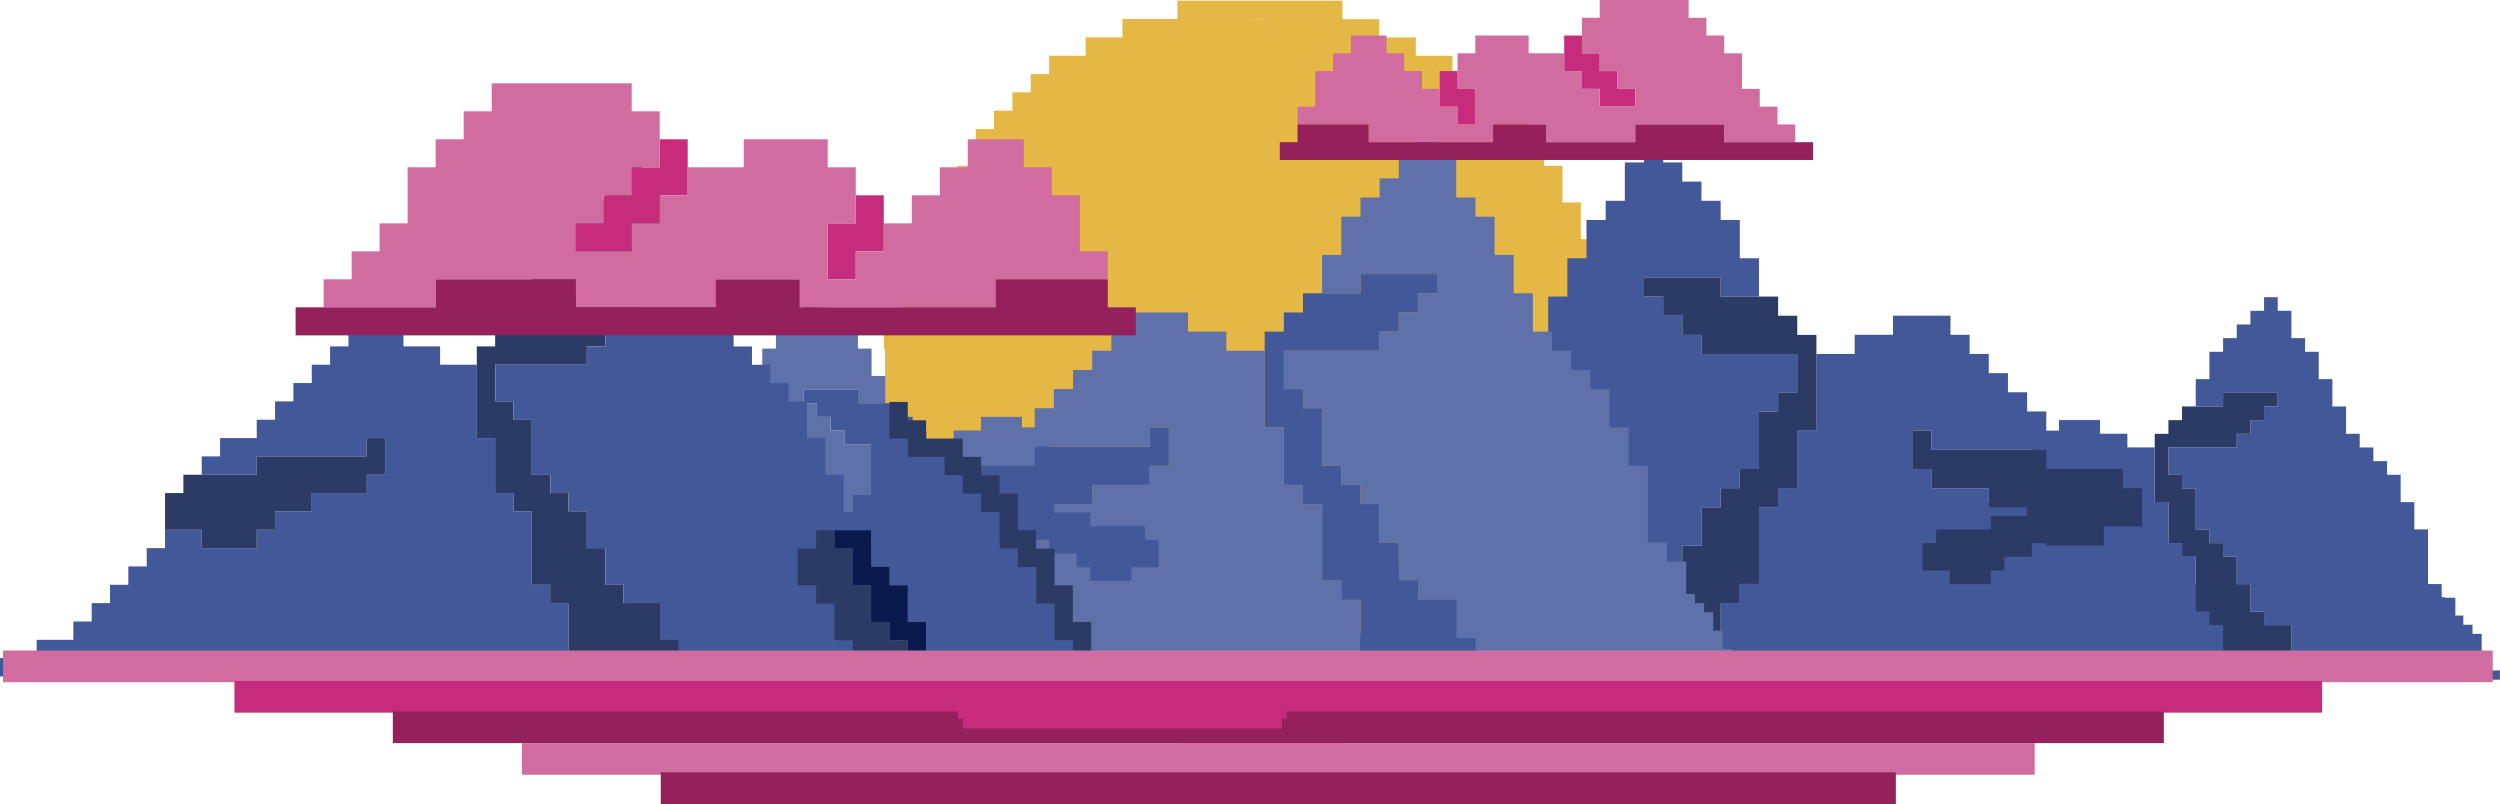 <?xml version="1.0" encoding="UTF-8"?>
<svg xmlns="http://www.w3.org/2000/svg" viewBox="0 0 1026.25 330.04">
  <g id="Soleil">
    <path id="Soleil-2" data-name="Soleil" d="m672.25,136.04h-.75v-7.77h-7.51v-15.04h-7.53v-15.06h-7.53v-15.06h-7.53v-15.04h-7.53v-7.53h-7.51v-15.06h-7.53v-7.53h-15.06v-7.51h-7.53v-7.53h-15.04v-7.53h-15.06v-7.53h-15.06V.28h-67.75v7.53h-22.58v7.53h-15.06v7.53h-15.04v7.53h-7.53v7.51h-7.53v7.53h-7.53v7.53h-7.53v15.06h-7.53v15.04h-7.51v15.06h-7.53v15.06h-7.53v15.04h-7.53v15.06h.4v25.71h.1v14.81h7.51v15.04h7.53v15.06h7.53v15.06h7.53v15.04h7.53v7.53h7.51v15.06h7.53v7.53h15.06v7.51h7.53v7.53h15.04v7.53h15.06v7.53h15.06v7.53h67.75v-7.53h22.58v-7.53h15.06v-7.53h15.04v-7.53h7.53v-7.51h7.53v-7.53h7.53v-7.53h7.53v-15.06h7.53v-15.04h7.51v-15.06h7.53v-15.06h7.53v-15.04h7.53v-14.81h.25v-33Zm-256.22,123.09v-.76c.22.25.44.51.66.76h-.66Zm7.53,7.53v-.42c.14.14.29.28.44.42h-.44Zm97.88,37.64h-7.53v-.1c1.25.03,2.5.09,3.76.09s2.52-.06,3.77-.1v.1Zm97.38-251.31v.76c-.22-.25-.44-.51-.66-.76h.66Zm-7.53-7.53v.42c-.14-.14-.29-.28-.44-.42h.44Zm-97.88-37.64h7.53v.1c-1.25-.03-2.5-.09-3.76-.09s-2.52.06-3.77.1v-.1Z" style="fill: #e5b845;"/>
  </g>
  <g id="Montagne_Droite">
    <polygon points="698.45 216.13 698.45 208.26 706.32 208.26 706.32 200.39 714.19 200.39 714.19 192.52 722.06 192.52 722.06 184.65 722.06 176.8 722.06 168.94 729.92 168.94 729.92 161.07 737.77 161.07 737.77 153.2 737.77 145.33 729.92 145.33 722.06 145.33 714.19 145.33 706.32 145.33 698.45 145.33 698.45 137.48 690.58 137.48 690.58 129.61 682.73 129.61 682.73 121.74 674.86 121.74 674.86 113.88 682.73 113.88 690.58 113.88 698.45 113.88 706.32 113.88 706.32 121.74 714.19 121.74 722.06 121.74 722.06 113.88 722.06 106.01 714.19 106.01 714.19 98.16 714.19 90.29 706.32 90.29 706.32 82.42 698.45 82.42 698.45 74.55 690.58 74.55 690.58 66.68 682.73 66.68 682.73 58.84 674.86 58.84 674.86 66.68 667 66.68 667 74.55 667 82.42 659.13 82.42 659.13 90.29 651.26 90.29 651.26 98.16 651.26 106.01 643.41 106.01 643.41 113.88 643.41 121.74 635.54 121.74 635.54 129.61 635.54 137.48 627.67 137.48 627.67 145.33 619.8 145.33 619.8 153.2 611.94 153.2 611.94 161.07 604.09 161.07 604.09 168.94 604.09 176.8 596.22 176.8 596.22 184.65 596.22 192.52 588.35 192.52 588.35 200.39 588.35 208.26 588.35 216.13 588.35 224 580.48 224 580.48 231.84 572.61 231.84 572.61 239.71 572.61 245.16 569.02 245.16 569.02 248.92 565.25 248.92 565.25 252.68 561.5 252.68 561.5 256.45 561.5 260.22 557.73 260.22 557.73 263.98 557.73 267.74 553.97 267.74 553.97 271.5 553.97 275.27 550.2 275.27 550.2 279.04 553.97 279.04 557.73 279.04 561.5 279.04 565.25 279.04 569.02 279.04 572.61 279.04 572.79 279.04 576.55 279.04 580.32 279.04 580.48 279.04 584.07 279.04 587.84 279.04 588.35 279.04 591.61 279.04 595.37 279.04 596.22 279.04 599.14 279.04 602.89 279.04 604.09 279.04 611.94 279.04 619.8 279.04 627.67 279.04 635.54 279.04 643.41 279.04 651.26 279.04 659.13 279.04 659.13 271.17 659.13 263.32 667 263.32 667 255.45 667 247.58 674.86 247.58 682.73 247.58 682.73 239.71 690.58 239.71 690.58 231.84 690.58 224 698.45 224 698.45 216.13" style="fill: #425899;"/>
    <path d="m1022.5,275.27v-3.77h-3.77v-11.29h-3.77v-3.77h-3.77v-3.77h-3.27v-7.3h-4.25v-.22h-1.36v-5.38h-5.61v-22.45h-5.61v-11.21h-5.61v-11.22h-5.6v-5.61h-5.61v-5.61h-5.61v-5.6h-5.61v-11.22h-5.61v-11.22h-5.6v-11.21h-5.61v-5.61h-5.61v-11.22h-5.61v-5.6h-5.61v5.6h-5.6v5.61h-5.61v5.61h-5.61v5.61h-5.61v11.21h-5.61v11.22h11.22v-5.61h22.43v5.61h-5.61v5.61h-5.6v5.61h-5.61v5.6h-28.05v11.22h5.6v5.61h5.61v16.82h5.61v5.61h5.61v5.61h5.61v11.22h5.61v11.21h5.6v5.61h11.22v11.22h5.61v3.34h-11.82v-7.85h-15.74v-7.87h-7.87v-7.87h-7.87v-7.87h-1.59v-11.16h-5.61v-5.61h-5.6v-16.82h-5.61v-22.45h-11.22v-5.6h-11.21v-5.61h-16.84v4.34h-5.23v-7.87h-7.87v-7.87h-7.87v-7.87h-7.87v-7.87h-7.85v-7.85h-7.87v-7.87h-23.61v7.87h-15.72v7.85h-15.74v31.47h-7.87v23.59h-7.85v7.87h-7.87v31.45h-7.87v7.87h-7.87v23.59h-7.87v7.87h40.24s5.61,0,5.61,0h173.89s.49,0,.49,0h27.56s5.61,0,5.61,0h56.09s3.27,0,3.27,0h15.05v-3.77h-3.76Zm-190.34-63.55h18.71v-5.6h5.61v11.21h-5.61v5.61h-10.84v-6.82h-7.87v-4.41Zm1.89-22.43h-5.61v5.61h-5.61v5.61h-5.61v5.61h-.79v-5.73h-23.59v-7.87h-7.87v-15.72h7.87v7.85h41.21v4.64Z" style="fill: #425899;"/>
    <polygon points="940.62 267.83 940.62 262.21 940.62 256.6 935 256.6 929.39 256.6 929.39 250.99 923.79 250.99 923.79 245.38 923.79 239.78 918.18 239.78 918.18 234.17 918.18 228.56 912.57 228.56 912.57 222.95 906.96 222.95 906.96 217.33 901.35 217.33 901.35 211.72 901.35 206.12 901.35 200.51 895.73 200.51 895.73 194.9 890.14 194.9 890.14 189.29 890.14 183.68 895.73 183.68 901.35 183.68 906.96 183.68 912.57 183.68 918.18 183.68 918.18 178.08 923.79 178.08 923.79 172.47 929.39 172.47 929.39 166.85 935 166.85 935 161.24 929.39 161.24 923.79 161.24 918.18 161.24 912.57 161.24 912.57 166.85 906.96 166.85 901.35 166.85 895.73 166.85 895.73 172.47 890.14 172.47 890.14 178.08 884.52 178.08 884.52 183.68 884.52 189.29 884.52 194.9 884.52 200.51 884.52 206.12 890.14 206.12 890.14 211.72 890.14 217.33 890.14 222.95 895.73 222.95 895.73 228.56 901.35 228.56 901.35 234.17 901.35 239.78 901.35 245.38 901.35 250.99 906.96 250.99 906.96 256.6 912.57 256.6 912.57 262.21 912.57 267.83 912.57 273.42 918.18 273.42 918.18 279.04 923.79 279.04 929.39 279.04 935 279.04 940.62 279.04 946.23 279.04 946.23 273.42 946.23 267.83 940.62 267.83" style="fill: #2c3a66;"/>
    <polygon points="737.77 129.61 729.92 129.61 729.92 121.74 722.06 121.74 714.19 121.74 706.32 121.74 706.32 113.88 698.45 113.88 690.58 113.88 682.73 113.88 674.86 113.88 674.86 121.74 682.73 121.74 682.73 129.61 690.58 129.61 690.58 137.48 698.45 137.48 698.45 145.33 706.32 145.33 714.19 145.33 722.06 145.33 729.92 145.33 737.77 145.33 737.77 153.2 737.77 161.07 729.92 161.07 729.92 168.94 722.06 168.94 722.06 176.8 722.06 184.65 722.06 192.52 714.19 192.52 714.19 200.39 706.32 200.39 706.32 208.26 698.45 208.26 698.45 216.13 698.45 224 690.58 224 690.58 231.84 690.58 239.71 682.73 239.71 682.73 247.58 674.86 247.58 667 247.58 667 255.45 667 263.32 659.13 263.32 659.13 271.17 659.13 279.04 667 279.04 674.86 279.04 682.73 279.04 690.58 279.04 698.45 279.04 698.45 271.17 706.32 271.17 706.32 263.32 706.32 255.45 706.32 247.58 714.19 247.58 714.19 239.71 722.06 239.71 722.06 231.84 722.06 224 722.06 216.13 722.06 208.26 729.92 208.26 729.92 200.39 737.77 200.39 737.77 192.52 737.77 184.65 737.77 176.8 745.64 176.8 745.64 168.94 745.64 161.07 745.64 153.2 745.64 145.33 745.64 137.48 737.77 137.48 737.77 129.61" style="fill: #2c3a66;"/>
    <polygon points="871.48 192.52 863.61 192.52 855.74 192.52 847.89 192.52 840.02 192.52 840.02 184.65 832.16 184.65 824.29 184.65 816.42 184.65 808.57 184.65 800.7 184.65 792.83 184.65 792.83 176.8 784.96 176.8 784.96 184.65 784.96 192.52 792.83 192.52 792.83 200.39 800.7 200.39 808.57 200.39 816.42 200.39 816.42 208.26 824.29 208.26 832.16 208.26 832.16 211.72 828.43 211.72 822.82 211.72 817.21 211.72 817.21 217.33 811.6 217.33 806 217.33 800.39 217.33 794.78 217.33 794.78 222.95 789.16 222.95 789.16 228.56 789.16 234.17 794.78 234.17 800.39 234.17 800.39 239.78 806 239.78 811.6 239.78 817.21 239.78 817.21 234.17 822.82 234.17 822.82 228.56 828.43 228.56 834.05 228.56 834.05 222.95 839.64 222.95 840.02 222.95 840.02 224 847.89 224 855.74 224 863.61 224 863.61 216.13 871.48 216.13 879.35 216.13 879.35 208.26 879.35 200.39 871.48 200.39 871.48 192.52" style="fill: #2c3a66;"/>
  </g>
  <g id="Montagne_Centre">
    <path d="m558.47,261.97v-15.74h-7.87v-7.87h-7.87v-31.45h-7.87v-7.87h-7.85v-23.59h-7.87v-31.47h-15.74v-7.85h-15.72v-7.87h-23.61v7.87h-7.87v7.85h-7.85v7.87h-7.87v7.87h-7.87v7.87h-7.87v7.87h-5.23v-4.34h-16.84v5.61h-11.21v5.6h-11.22v22.45h-5.61v16.82h-5.6v5.61h-5.61v11.16h-7.59v7.87h-1.87v7.87h-7.87v7.87h-15.74v7.85h-11.82v-3.34h5.61v-11.22h11.22v-5.61h5.6v-11.21h5.61v-11.22h5.61v-5.61h5.61v-5.61h5.61v-16.82h5.61v-5.61h5.6v-11.22h-28.05v-5.6h-5.61v-5.61h-5.6v-5.61h-5.61v-5.61h22.43v5.61h11.22v-11.22h-5.61v-11.21h-5.61v-5.61h-5.61v-5.61h-5.61v-5.61h-5.6v-5.6h-5.61v5.6h-5.61v11.22h-5.61v5.61h-5.61v11.21h-5.6v11.22h-5.61v11.22h-5.61v5.6h-5.61v5.61h-5.61v5.61h-5.6v11.22h-5.61v11.21h-5.61v22.45h-5.61v5.38h-1.36v.22h-4.25v7.3h-3.27v3.77h-3.77v3.77h-3.77v11.29h-3.77v3.77h-3.76v3.77h18.32s5.61,0,5.61,0h56.09s3.97,0,3.97,0h24.07s5.61,0,5.61,0h173.89s.91,0,.91,0h39.32v-7.87h-7.87v-7.85Zm-144.55-57.19v5.6h18.71v4.41h-7.87v6.82h-10.84v-5.61h-5.61v-11.21h5.61Zm34.45-21.47h23.59v-7.85h7.87v15.72h-7.87v7.87h-23.59v5.73h-.79v-5.61h-5.61v-5.61h-5.61v-5.61h-5.61v-4.64h17.63Z" style="fill: #5e71a8;"/>
    <polygon points="710.82 273.93 710.82 270.16 710.82 266.39 707.05 266.39 707.05 262.64 707.05 258.87 703.29 258.87 703.29 255.11 703.29 251.34 699.53 251.34 699.53 247.57 695.76 247.57 695.76 243.82 692.17 243.82 692.17 238.37 692.17 230.5 684.3 230.5 684.3 222.65 676.43 222.65 676.43 214.78 676.43 206.91 676.43 199.05 676.43 191.18 668.57 191.18 668.57 183.31 668.57 175.46 660.7 175.46 660.7 167.59 660.7 159.72 652.85 159.72 652.85 151.85 644.98 151.85 644.98 143.99 637.11 143.99 637.11 136.14 629.24 136.14 629.24 128.27 629.24 120.4 621.37 120.4 621.37 112.53 621.37 104.66 613.53 104.66 613.53 96.81 613.53 88.95 605.66 88.95 605.66 81.08 597.79 81.08 597.79 73.21 597.79 65.34 589.92 65.34 589.92 57.49 582.05 57.49 582.05 65.34 574.2 65.34 574.2 73.21 566.33 73.21 566.33 81.08 558.47 81.08 558.47 88.95 550.6 88.95 550.6 96.81 550.6 104.66 542.73 104.66 542.73 112.53 542.73 120.4 550.6 120.4 558.47 120.4 558.47 112.53 566.33 112.53 574.2 112.53 582.05 112.53 589.92 112.53 589.92 120.4 582.05 120.4 582.05 128.27 574.2 128.27 574.2 136.14 566.33 136.14 566.33 143.99 558.47 143.99 550.6 143.99 542.73 143.99 534.86 143.99 527.01 143.99 527.01 151.85 527.01 159.72 534.86 159.72 534.86 167.59 542.73 167.59 542.73 175.46 542.73 183.31 542.73 191.18 550.6 191.18 550.6 199.05 558.47 199.05 558.47 206.91 566.33 206.91 566.33 214.78 566.33 222.65 574.2 222.65 574.2 230.5 574.2 238.37 582.05 238.37 582.05 246.24 589.92 246.24 597.79 246.24 597.79 254.11 597.79 261.97 605.66 261.97 605.66 269.82 605.66 277.69 613.53 277.69 621.37 277.69 629.24 277.69 637.11 277.69 644.98 277.69 652.85 277.69 660.7 277.69 661.89 277.69 665.65 277.69 668.57 277.69 669.41 277.69 673.18 277.69 676.43 277.69 676.94 277.69 680.71 277.69 684.3 277.69 684.47 277.69 688.23 277.69 692 277.69 692.17 277.69 695.76 277.69 699.53 277.69 703.29 277.69 707.05 277.69 710.82 277.69 714.58 277.69 714.58 273.93 710.82 273.93" style="fill: #5e71a8;"/>
    <polygon points="374.65 171.12 369.05 171.12 369.05 165.51 363.44 165.51 357.83 165.51 352.21 165.51 352.21 159.9 346.6 159.9 340.99 159.9 335.39 159.9 329.78 159.9 329.78 165.51 335.39 165.51 335.39 171.12 340.99 171.12 340.99 176.73 346.6 176.73 346.6 182.33 352.21 182.33 357.83 182.33 363.44 182.33 369.05 182.33 374.65 182.33 374.65 187.94 374.65 193.56 369.05 193.56 369.05 199.17 363.44 199.17 363.44 204.78 363.44 210.38 363.44 215.99 357.83 215.99 357.83 221.6 352.21 221.6 352.21 227.21 346.6 227.21 346.6 232.83 346.6 238.44 340.99 238.44 340.99 244.03 340.99 249.65 335.39 249.65 335.39 255.26 329.78 255.26 324.17 255.26 324.17 260.87 324.17 266.48 318.56 266.48 318.56 272.08 318.56 277.69 324.17 277.69 329.78 277.69 335.39 277.69 340.99 277.69 346.6 277.69 346.6 272.08 352.21 272.08 352.21 266.48 352.21 260.87 352.21 255.26 357.83 255.26 357.83 249.65 363.44 249.65 363.44 244.03 363.44 238.44 363.44 232.83 363.44 227.21 369.05 227.21 369.05 221.6 374.65 221.6 374.65 215.99 374.65 210.38 374.65 204.78 380.26 204.78 380.26 199.17 380.26 193.56 380.26 187.94 380.26 182.33 380.26 176.73 374.65 176.73 374.65 171.12" style="fill: #425899;"/>
    <polygon points="597.79 261.97 597.79 254.11 597.79 246.24 589.92 246.24 582.05 246.24 582.05 238.37 574.2 238.37 574.2 230.5 574.2 222.65 566.33 222.65 566.33 214.78 566.33 206.91 558.47 206.91 558.47 199.05 550.6 199.05 550.6 191.18 542.73 191.18 542.73 183.31 542.73 175.46 542.73 167.59 534.86 167.59 534.86 159.72 527.01 159.72 527.01 151.85 527.01 143.99 534.86 143.99 542.73 143.99 550.6 143.99 558.47 143.99 566.33 143.99 566.33 136.14 574.2 136.14 574.2 128.27 582.05 128.27 582.05 120.4 589.92 120.4 589.92 112.53 582.05 112.53 574.2 112.53 566.33 112.53 558.47 112.53 558.47 120.4 550.6 120.4 542.73 120.4 534.86 120.4 534.86 128.27 527.01 128.27 527.01 136.14 519.14 136.14 519.14 143.99 519.14 151.85 519.14 159.72 519.14 167.59 519.14 175.46 527.01 175.46 527.01 183.31 527.01 191.18 527.01 199.05 534.86 199.05 534.86 206.91 542.73 206.91 542.73 214.78 542.73 222.65 542.73 230.5 542.73 238.37 550.6 238.37 550.6 246.24 558.47 246.24 558.47 254.11 558.47 261.97 558.47 269.82 566.33 269.82 566.33 277.69 574.2 277.69 582.05 277.69 589.92 277.69 597.79 277.69 605.66 277.69 605.66 269.82 605.66 261.97 597.79 261.97" style="fill: #425899;"/>
    <polygon points="471.95 183.31 464.08 183.31 456.21 183.31 448.37 183.31 440.5 183.31 432.63 183.31 424.76 183.31 424.76 191.18 416.89 191.18 409.04 191.18 401.17 191.18 393.31 191.18 393.31 199.05 385.44 199.05 385.44 206.91 385.44 214.78 393.31 214.78 401.17 214.78 401.17 222.65 409.04 222.65 416.89 222.65 424.76 222.65 424.76 221.6 425.14 221.6 430.74 221.6 430.74 227.21 436.35 227.21 441.96 227.21 441.96 232.83 447.57 232.83 447.57 238.44 453.19 238.44 458.78 238.44 464.4 238.44 464.4 232.83 470.01 232.83 475.62 232.83 475.62 227.21 475.62 221.6 470.01 221.6 470.01 215.99 464.4 215.99 458.78 215.99 453.19 215.99 447.57 215.99 447.57 210.38 441.96 210.38 436.35 210.38 432.63 210.38 432.63 206.91 440.5 206.91 448.37 206.91 448.37 199.05 456.21 199.05 464.08 199.05 471.95 199.05 471.95 191.18 479.82 191.18 479.82 183.31 479.82 175.46 471.95 175.46 471.95 183.31" style="fill: #425899;"/>
  </g>
  <g id="Montagne_Gauche">
    <polygon points="233.37 262.65 233.37 255.12 233.37 247.58 225.84 247.58 225.84 240.05 218.31 240.05 218.31 232.52 218.31 225.01 218.31 217.48 218.31 209.94 210.78 209.94 210.78 202.41 203.26 202.41 203.26 194.88 203.26 187.35 203.26 179.84 195.73 179.84 195.73 172.3 195.73 164.77 195.73 157.24 195.73 149.71 188.2 149.71 180.67 149.71 180.67 142.2 173.14 142.2 165.62 142.2 165.62 134.66 158.09 134.66 150.56 134.66 143.03 134.66 143.03 142.2 135.5 142.2 135.5 149.71 127.98 149.71 127.98 157.24 120.45 157.24 120.45 164.77 112.92 164.77 112.92 172.3 105.39 172.3 105.39 179.84 97.86 179.84 90.34 179.84 90.34 187.35 82.81 187.35 82.81 194.88 90.34 194.88 97.86 194.88 105.39 194.88 105.39 187.35 112.92 187.35 120.45 187.35 127.98 187.35 135.5 187.35 143.03 187.35 150.56 187.35 150.56 179.84 158.09 179.84 158.09 187.35 158.09 194.88 150.56 194.88 150.56 202.41 143.03 202.41 135.5 202.41 127.98 202.41 127.98 209.94 120.45 209.94 112.92 209.94 112.92 217.48 105.39 217.48 105.39 225.01 97.86 225.01 90.34 225.01 82.81 225.01 82.81 217.48 75.28 217.48 67.75 217.48 67.75 225.01 60.22 225.01 60.22 232.52 52.68 232.52 52.68 240.05 45.17 240.05 45.17 247.58 37.64 247.58 37.64 255.12 30.11 255.12 30.11 262.65 22.58 262.65 15.04 262.65 15.04 270.16 7.53 270.16 0 270.16 0 277.69 7.53 277.69 15.04 277.69 22.58 277.69 30.11 277.69 37.64 277.69 45.17 277.69 52.68 277.69 60.22 277.69 67.75 277.69 75.28 277.69 82.81 277.69 90.34 277.69 97.86 277.69 105.39 277.69 112.92 277.69 120.45 277.69 127.98 277.69 135.5 277.69 143.03 277.69 150.56 277.69 158.09 277.69 165.62 277.69 173.14 277.69 180.67 277.69 188.2 277.69 195.73 277.69 203.26 277.69 210.78 277.69 218.31 277.69 225.84 277.69 233.37 277.69 240.9 277.69 240.9 270.16 233.37 270.16 233.37 262.65" style="fill: #425899;"/>
    <path d="m432.86,262.84v-15.04h-7.53v-15.06h-7.51v-7.53h-7.53v-15.04h-7.53v-7.53h-7.53v-7.53h-7.53v-7.53h-15.04v-7.53h-15.06v23.16h-7.52v6.97h-3.76v-15.28h-7.53v-15.04h-7.53v-15.06h-7.51v-7.53h-7.53v-7.53h-7.53v-7.51h-7.53v-15.06h-7.53v-15.06h-7.51v-15.04h-7.53v-7.53h-7.53v-15.06h-7.53v-7.51h-7.53v7.51h-7.51v7.53h-7.53v7.53h-7.53v7.53h-7.53v15.04h-7.53v15.06h15.06v-7.53h30.11v7.53h-7.53v7.53h-7.51v7.53h-7.53v7.51h-37.64v15.06h7.51v7.53h7.53v22.58h7.53v7.53h7.53v7.53h7.53v15.06h7.53v15.04h7.51v7.53h15.06v15.06h7.53v15.04h18.82v.22h60.22v-.22h3.78v-44.95h3.76v7.53h7.53s7.5,0,7.5,0h0s-7.5,0-7.5,0v15.04h7.51s7.52,0,7.52,0h0s-7.52,0-7.52,0v7.52h0v7.53h7.53v7.53h52.7v-15.06h-7.53Zm-75.27-37.63v7.31h-3.76v-7.51h-7.53v-7.34h11.28v7.53h15.06s-7.52,0-7.52,0h-7.53Z" style="fill: #425899;"/>
    <polygon points="380.15 270.38 380.15 262.84 380.15 255.31 372.64 255.31 372.64 247.8 372.64 240.27 365.11 240.27 365.11 232.74 357.58 232.74 357.58 225.2 357.58 217.67 350.05 217.67 342.51 217.67 342.51 225.2 350.05 225.2 350.05 232.74 350.05 240.27 357.58 240.27 357.58 247.8 357.58 255.31 365.11 255.31 365.11 262.84 372.64 262.84 372.64 270.38 372.64 277.91 380.15 277.91 387.69 277.91 387.69 270.38 380.15 270.38" style="fill: #0a1a4c;"/>
    <polygon points="271.01 255.12 271.01 247.58 263.48 247.58 255.95 247.58 255.95 240.05 248.44 240.05 248.44 232.52 248.44 225.01 240.9 225.01 240.9 217.48 240.9 209.94 233.37 209.94 233.37 202.41 225.84 202.41 225.84 194.88 218.31 194.88 218.31 187.35 218.31 179.84 218.31 172.3 210.78 172.3 210.78 164.77 203.26 164.77 203.26 157.24 203.26 149.71 210.78 149.71 218.31 149.71 225.84 149.71 233.37 149.71 240.9 149.71 240.9 142.2 248.44 142.2 248.44 134.66 255.95 134.66 255.95 127.13 263.48 127.13 263.48 119.6 255.95 119.6 248.44 119.6 240.9 119.6 233.37 119.6 233.37 127.13 225.84 127.13 218.31 127.13 210.78 127.13 210.78 134.66 203.26 134.66 203.26 142.2 195.73 142.2 195.73 149.71 195.73 157.24 195.73 164.77 195.73 172.3 195.73 179.84 203.26 179.84 203.26 187.35 203.26 194.88 203.26 202.41 210.78 202.41 210.78 209.94 218.31 209.94 218.31 217.48 218.31 225.01 218.31 232.52 218.31 240.05 225.84 240.05 225.84 247.58 233.37 247.58 233.37 255.12 233.37 262.65 233.37 270.16 240.9 270.16 240.9 277.69 248.44 277.69 255.95 277.69 263.48 277.69 271.01 277.69 278.54 277.69 278.54 270.16 278.54 262.65 271.01 262.65 271.01 255.12" style="fill: #2c3a66;"/>
    <polygon points="150.56 187.35 143.03 187.35 135.5 187.35 127.98 187.35 120.45 187.35 112.92 187.35 105.39 187.35 105.39 194.88 97.86 194.88 90.34 194.88 82.81 194.88 75.28 194.88 75.28 202.41 67.75 202.41 67.75 209.94 67.75 217.48 75.28 217.48 82.81 217.48 82.81 225.01 90.34 225.01 97.86 225.01 105.39 225.01 105.39 217.48 112.92 217.48 112.92 209.94 120.45 209.94 127.98 209.94 127.98 202.41 135.5 202.41 143.03 202.41 150.56 202.41 150.56 194.88 158.09 194.88 158.09 187.35 158.09 179.84 150.56 179.84 150.56 187.35" style="fill: #2c3a66;"/>
    <polygon points="440.39 255.31 440.39 247.8 440.39 240.27 432.86 240.27 432.86 232.74 432.86 225.2 425.33 225.2 425.33 217.67 417.81 217.67 417.81 210.16 417.81 202.63 410.28 202.63 410.28 195.1 402.75 195.1 402.75 187.56 395.22 187.56 395.22 180.03 387.69 180.03 380.15 180.03 380.15 172.52 372.64 172.52 372.64 164.99 365.11 164.99 365.11 172.52 365.11 180.03 372.64 180.03 372.64 187.56 380.15 187.56 387.69 187.56 387.69 195.1 395.22 195.1 395.22 202.63 402.75 202.63 402.75 210.16 410.28 210.16 410.28 217.67 410.28 225.2 417.81 225.2 417.81 232.74 425.33 232.74 425.33 240.27 425.33 247.8 432.86 247.8 432.86 255.31 432.86 262.84 440.39 262.84 440.39 270.38 440.39 277.91 447.92 277.91 447.92 270.38 447.92 262.84 447.92 255.31 440.39 255.31" style="fill: #2c3a66;"/>
    <polygon points="365.11 255.31 357.58 255.31 357.58 247.8 357.58 240.27 350.05 240.27 350.05 232.74 350.05 225.2 342.51 225.2 342.51 217.67 335 217.67 335 225.2 327.47 225.2 327.47 232.74 327.47 240.27 335 240.27 335 247.8 342.51 247.8 342.51 255.31 342.51 262.84 350.05 262.84 350.05 270.38 357.58 270.38 357.58 277.91 365.11 277.91 372.64 277.91 372.64 270.38 372.64 262.84 365.11 262.84 365.11 255.31" style="fill: #2c3a66;"/>
  </g>
  <g id="Socle">
    <g id="BAS">
      <rect x="1.25" y="267.04" width="1022" height="13" style="fill: #d06ca0;"/>
      <rect x="96.25" y="279.54" width="857" height="13" style="fill: #c62c7b;"/>
      <rect x="161.25" y="292.04" width="727" height="13" style="fill: #94215c;"/>
      <rect x="214.25" y="305.04" width="621" height="13" style="fill: #d06ca0;"/>
      <rect x="271.25" y="317.04" width="507" height="13" style="fill: #94215c;"/>
      <rect x="393.25" y="289.04" width="135" height="6" style="fill: #c62c7b;"/>
      <rect x="395.25" y="293.04" width="131" height="6" style="fill: #c62c7b;"/>
    </g>
  </g>
  <g id="Nuage_Gauche">
    <polygon points="351.29 80.18 351.29 91.69 339.78 91.69 339.78 103.19 339.78 114.66 351.29 114.66 351.29 103.19 362.79 103.19 362.79 91.69 362.79 80.18 351.29 80.18" style="fill: #c62c7b;"/>
    <polygon points="270.8 68.68 259.32 68.68 259.32 80.18 247.82 80.18 247.82 91.69 236.32 91.69 236.32 103.19 247.82 103.19 259.32 103.19 259.32 91.69 270.8 91.69 270.8 80.18 282.3 80.18 282.3 68.68 282.3 57.18 270.8 57.18 270.8 68.68" style="fill: #c62c7b;"/>
    <polygon points="443.28 103.19 443.28 91.69 443.28 80.18 431.77 80.18 431.77 68.68 420.27 68.68 420.27 57.18 408.77 57.18 397.27 57.18 397.27 68.68 385.79 68.68 385.79 80.18 374.29 80.18 374.29 91.69 362.79 91.69 362.79 103.19 351.29 103.19 351.29 114.66 339.78 114.66 339.78 103.19 339.78 91.69 351.29 91.69 351.29 80.18 351.29 68.68 339.78 68.68 339.78 57.18 328.31 57.18 316.81 57.18 305.31 57.18 305.31 68.68 293.8 68.68 282.3 68.68 282.3 80.18 270.8 80.18 270.8 91.69 259.32 91.69 259.32 103.19 247.82 103.19 236.32 103.19 236.32 91.69 247.82 91.69 247.82 80.18 259.32 80.18 259.32 68.68 270.8 68.68 270.8 57.18 270.8 45.7 259.32 45.7 259.32 34.2 247.82 34.2 236.32 34.2 224.82 34.2 213.31 34.2 201.84 34.2 201.84 45.7 190.34 45.7 190.34 57.18 178.84 57.18 178.84 68.68 167.33 68.68 167.33 80.18 167.33 91.69 155.83 91.69 155.83 103.19 144.36 103.19 144.36 114.66 132.86 114.66 132.86 126.16 144.36 126.16 155.83 126.16 167.33 126.16 178.84 126.16 178.84 114.66 190.34 114.66 201.84 114.66 213.31 114.66 224.82 114.66 236.32 114.66 236.32 126.16 247.82 126.16 259.32 126.16 270.8 126.16 282.3 126.16 293.8 126.16 293.8 114.66 305.31 114.66 316.81 114.66 328.31 114.66 328.31 126.16 339.78 126.16 351.29 126.16 362.79 126.16 374.29 126.16 385.79 126.16 397.27 126.16 408.77 126.16 408.77 114.66 420.27 114.66 431.77 114.66 443.28 114.66 454.75 114.66 454.75 103.19 443.28 103.19" style="fill: #d06ca0;"/>
    <polygon points="454.75 126.16 454.75 114.66 443.28 114.66 431.77 114.66 420.27 114.66 408.77 114.66 408.77 126.16 397.27 126.16 385.79 126.16 374.29 126.16 362.79 126.16 351.29 126.16 339.78 126.16 328.31 126.16 328.31 114.66 316.81 114.66 305.31 114.66 293.8 114.66 293.8 126.16 282.3 126.16 270.8 126.16 259.32 126.16 247.82 126.16 236.32 126.16 236.32 114.66 224.82 114.66 213.31 114.66 201.84 114.66 190.34 114.66 178.84 114.66 178.84 126.16 167.33 126.16 155.83 126.16 144.36 126.16 132.86 126.16 121.35 126.16 121.35 137.67 132.86 137.67 144.36 137.67 155.83 137.67 167.33 137.67 178.84 137.67 190.34 137.67 201.84 137.67 213.31 137.67 224.82 137.67 236.32 137.67 247.82 137.67 259.32 137.67 270.8 137.67 282.3 137.67 293.8 137.67 305.31 137.67 316.81 137.67 328.31 137.67 339.78 137.67 351.29 137.67 362.79 137.67 374.29 137.67 385.79 137.67 397.27 137.67 408.77 137.67 420.27 137.67 431.77 137.67 443.28 137.67 454.75 137.67 466.25 137.67 466.25 126.16 454.75 126.16" style="fill: #94215c;"/>
  </g>
  <g id="Nuage_Droite">
    <polygon points="598.32 29.18 591.02 29.18 591.02 36.48 591.02 43.78 598.32 43.78 598.32 51.07 605.62 51.07 605.62 43.78 605.62 36.48 598.32 36.48 598.32 29.18" style="fill: #c62c7b;"/>
    <polygon points="663.99 36.48 663.99 29.18 656.69 29.18 656.69 21.88 649.4 21.88 649.4 14.58 642.1 14.58 642.1 21.88 642.1 29.18 649.4 29.18 649.4 36.48 656.69 36.48 656.69 43.78 663.99 43.78 671.29 43.78 671.29 36.48 663.99 36.48" style="fill: #c62c7b;"/>
    <polygon points="729.65 51.07 729.65 43.78 722.37 43.78 722.37 36.48 715.07 36.48 715.07 29.18 715.07 21.88 707.77 21.88 707.77 14.58 700.47 14.58 700.47 7.3 693.17 7.3 693.17 0 685.89 0 678.59 0 671.29 0 663.99 0 656.69 0 656.69 7.3 649.4 7.3 649.4 14.58 649.4 21.88 656.69 21.88 656.69 29.18 663.99 29.18 663.99 36.48 671.29 36.48 671.29 43.78 663.99 43.78 656.69 43.78 656.69 36.48 649.4 36.48 649.4 29.18 642.1 29.18 642.1 21.88 634.8 21.88 627.5 21.88 627.5 14.58 620.2 14.58 612.9 14.58 605.62 14.58 605.62 21.88 598.32 21.88 598.32 29.18 598.32 36.48 605.62 36.48 605.62 43.78 605.62 51.07 598.32 51.07 598.32 43.78 591.02 43.78 591.02 36.48 583.72 36.48 583.72 29.18 576.42 29.18 576.42 21.88 569.14 21.88 569.14 14.58 561.84 14.58 554.54 14.58 554.54 21.88 547.24 21.88 547.24 29.18 539.93 29.18 539.93 36.48 539.93 43.78 532.65 43.78 532.65 51.07 539.93 51.07 547.24 51.07 554.54 51.07 561.84 51.07 561.84 58.37 569.14 58.37 576.42 58.37 583.72 58.37 591.02 58.37 598.32 58.37 605.62 58.37 612.9 58.37 612.9 51.07 620.2 51.07 627.5 51.07 634.8 51.07 634.8 58.37 642.1 58.37 649.4 58.37 656.69 58.37 663.99 58.37 671.29 58.37 671.29 51.07 678.59 51.07 685.89 51.07 693.17 51.07 700.47 51.07 707.77 51.07 707.77 58.37 715.07 58.37 722.37 58.37 729.65 58.37 736.95 58.37 736.95 51.07 729.65 51.07" style="fill: #d06ca0;"/>
    <polygon points="736.95 58.37 729.65 58.37 722.37 58.37 715.07 58.37 707.77 58.37 707.77 51.07 700.47 51.07 693.17 51.07 685.89 51.07 678.59 51.07 671.29 51.07 671.29 58.37 663.99 58.37 656.69 58.37 649.4 58.37 642.1 58.37 634.8 58.37 634.8 51.07 627.5 51.07 620.2 51.07 612.9 51.07 612.9 58.37 605.62 58.37 598.32 58.37 591.02 58.37 583.72 58.37 576.42 58.37 569.14 58.37 561.84 58.37 561.84 51.07 554.54 51.07 547.24 51.07 539.93 51.07 532.65 51.07 532.65 58.37 525.35 58.37 525.35 65.67 532.65 65.67 539.93 65.67 547.24 65.67 554.54 65.67 561.84 65.67 569.14 65.67 576.42 65.67 583.72 65.67 591.02 65.67 598.32 65.67 605.62 65.67 612.9 65.67 620.2 65.67 627.5 65.67 634.8 65.67 642.1 65.67 649.4 65.67 656.69 65.67 663.99 65.67 671.29 65.67 678.59 65.67 685.89 65.67 693.17 65.67 700.47 65.67 707.77 65.67 715.07 65.67 722.37 65.67 729.65 65.67 736.95 65.67 744.25 65.67 744.25 58.37 736.95 58.37" style="fill: #94215c;"/>
  </g>
</svg>